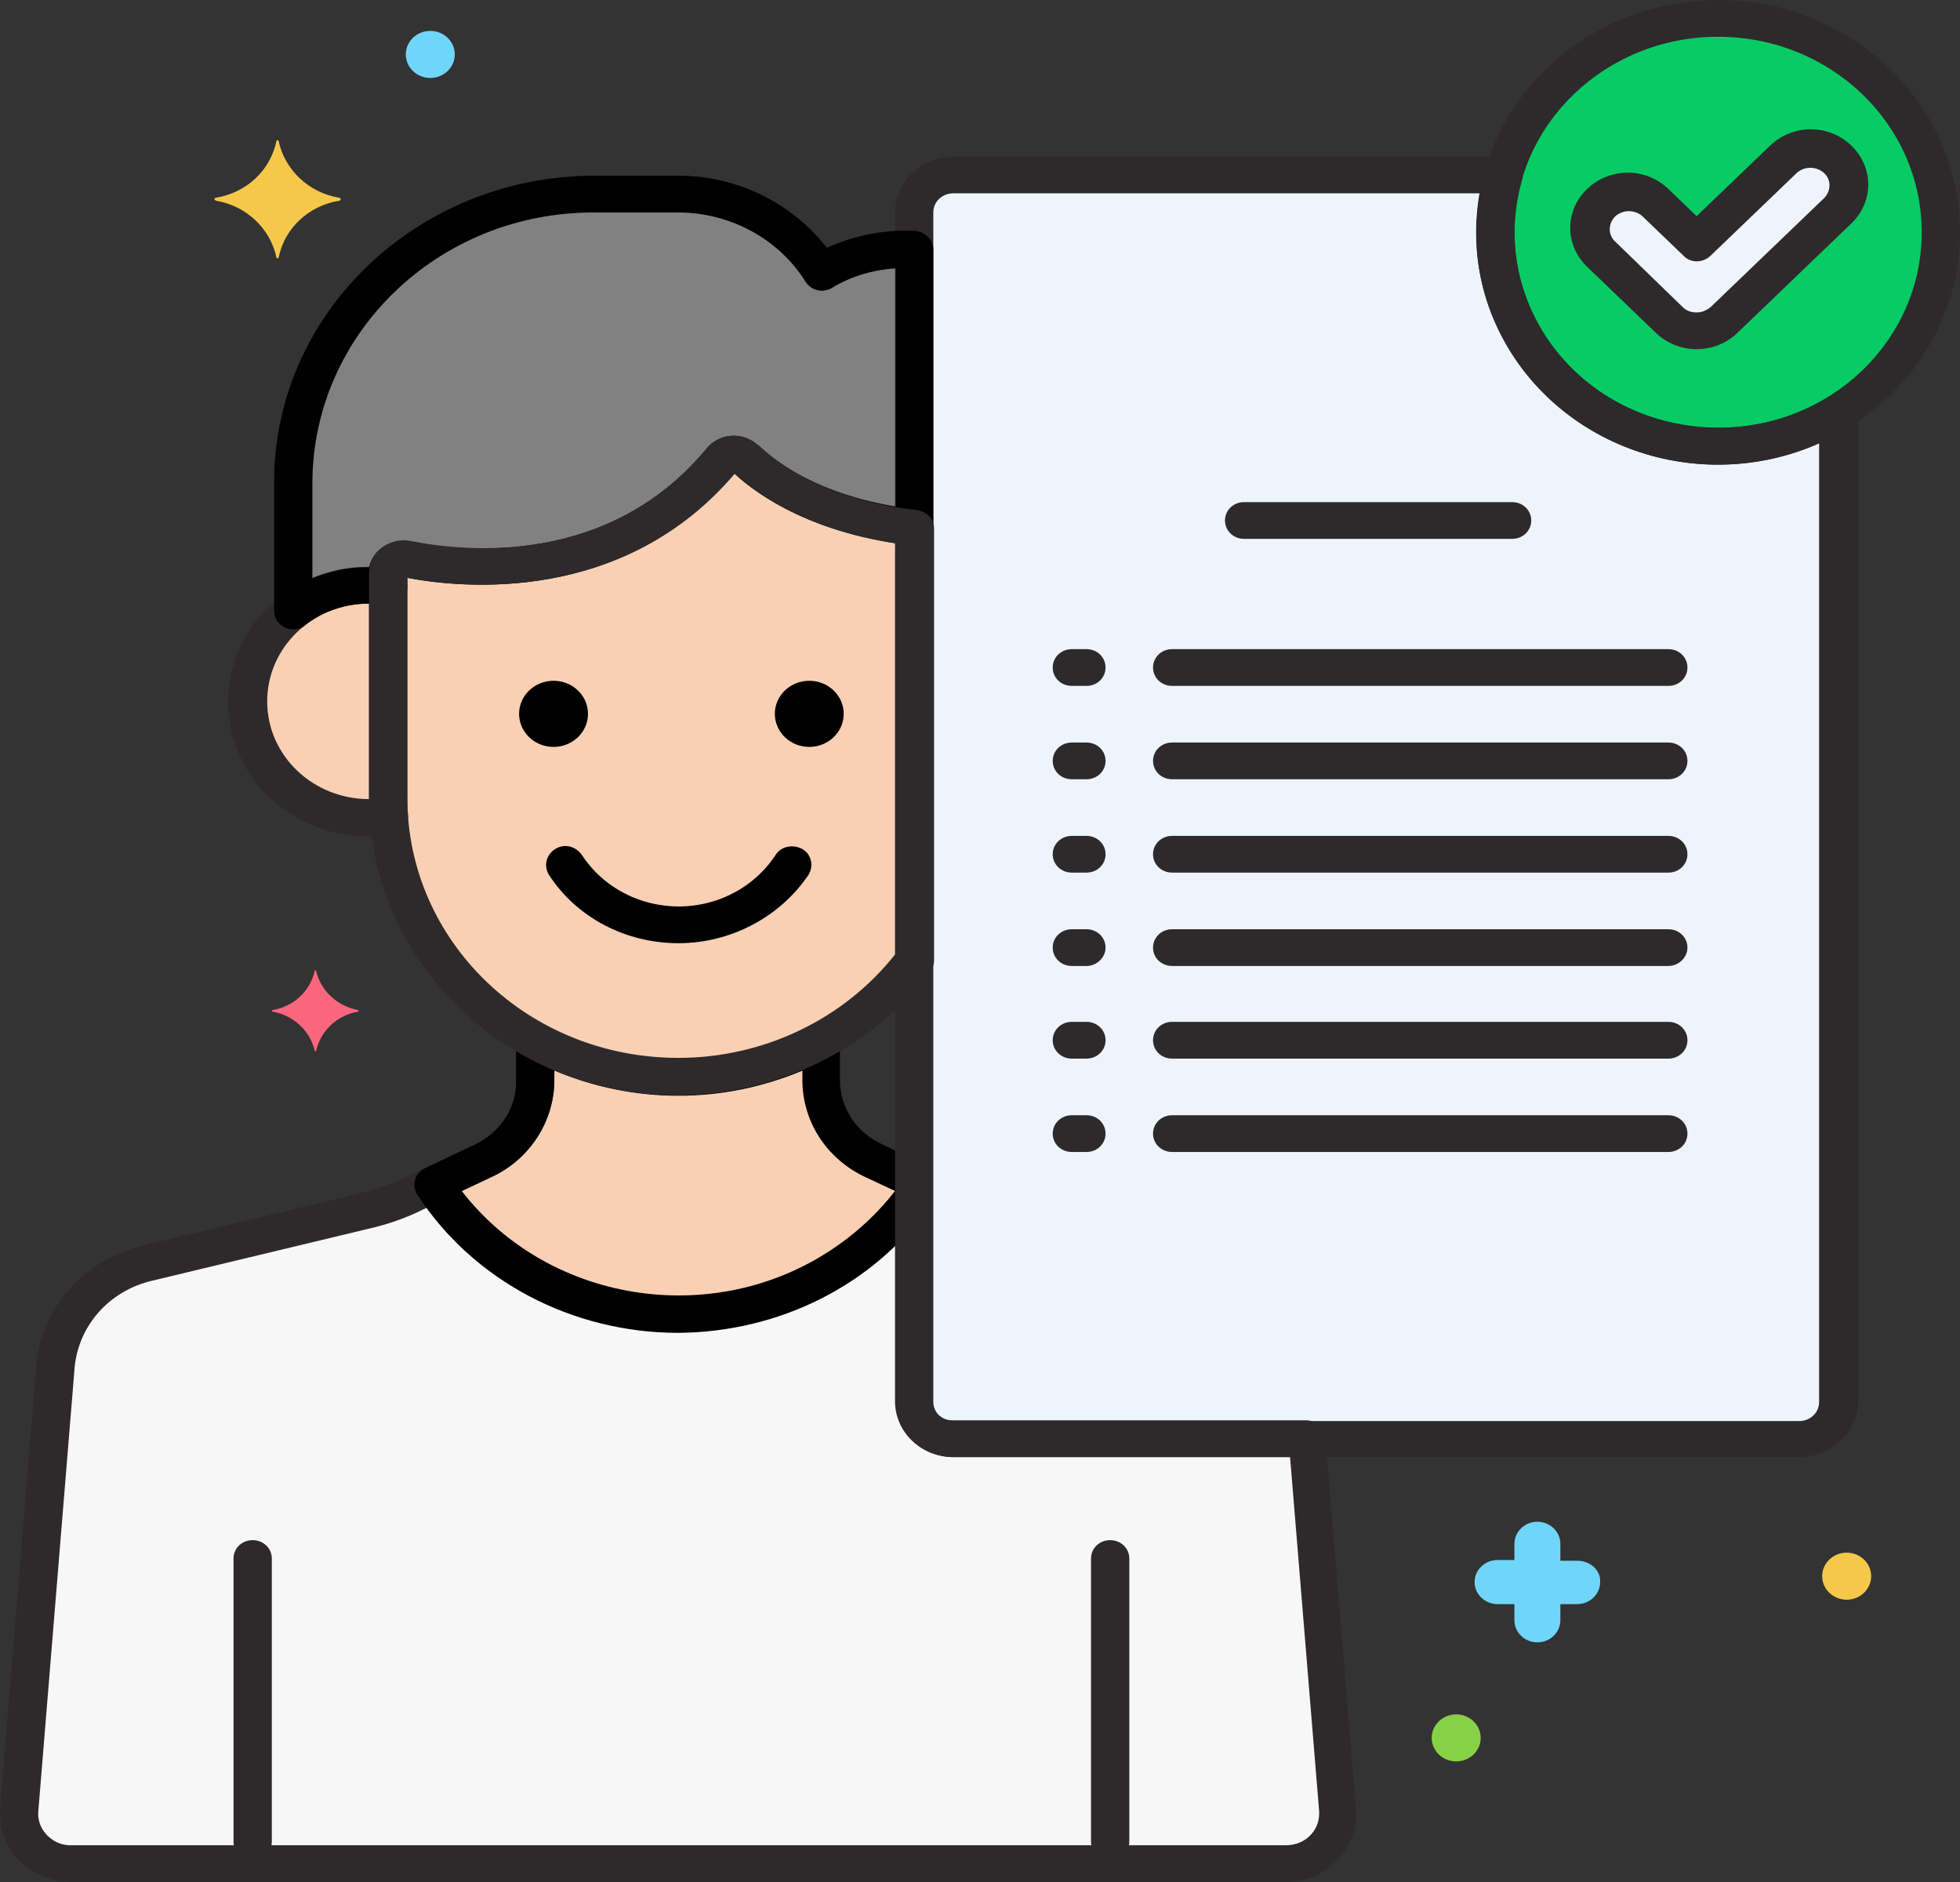 <svg width="50" height="48" viewBox="0 0 50 48" fill="none" xmlns="http://www.w3.org/2000/svg">
<rect x="0" y="0" width="50" height="48" fill="#333333" stroke="none"/>
<path d="M43.828 11.381C40.684 11.381 38.145 8.944 38.145 5.925C38.145 5.437 38.223 4.931 38.359 4.462H24.316C23.77 4.462 23.32 4.894 23.32 5.419V35.756C23.32 36.281 23.77 36.712 24.316 36.712H45.898C46.445 36.712 46.895 36.281 46.895 35.756V10.519C45.977 11.081 44.922 11.381 43.828 11.381Z" fill="#EDF4FC"/>
<path d="M23.32 6.356H23.105C22.344 6.356 21.602 6.563 20.938 6.938C20.176 5.7 18.789 4.95 17.305 4.95H15.137C10.918 4.969 7.5 8.25 7.48 12.3V15.581C8.164 15.056 9.023 14.831 9.883 14.963V14.625C9.883 14.419 10.059 14.25 10.273 14.25H10.352C11.699 14.512 15.684 14.981 18.398 11.719C18.535 11.55 18.789 11.531 18.965 11.662C18.984 11.662 18.984 11.681 19.004 11.681C19.551 12.206 20.898 13.181 23.32 13.463V6.356Z" fill="#818182"/>
<path d="M23.32 13.463C20.879 13.181 19.551 12.206 19.004 11.681C18.848 11.531 18.594 11.531 18.438 11.681C18.418 11.7 18.418 11.7 18.418 11.719C15.703 14.981 11.719 14.531 10.371 14.25C10.156 14.213 9.941 14.344 9.902 14.55V20.344C9.922 24.262 13.223 27.45 17.305 27.45C19.688 27.45 21.934 26.325 23.32 24.469V13.463Z" fill="#F9D0B4"/>
<path d="M40.234 39.806H39.805V39.375C39.805 39.056 39.531 38.812 39.219 38.812C38.887 38.812 38.633 39.075 38.633 39.375V39.788H38.203C37.871 39.788 37.617 40.05 37.617 40.35C37.617 40.669 37.891 40.913 38.203 40.913H38.633V41.325C38.633 41.644 38.906 41.888 39.219 41.888C39.551 41.888 39.805 41.625 39.805 41.325V40.913H40.234C40.566 40.913 40.82 40.65 40.82 40.35C40.84 40.05 40.566 39.806 40.234 39.806Z" fill="#70D6F9"/>
<path d="M10.977 1.988C11.322 1.988 11.602 1.719 11.602 1.388C11.602 1.056 11.322 0.788 10.977 0.788C10.631 0.788 10.352 1.056 10.352 1.388C10.352 1.719 10.631 1.988 10.977 1.988Z" fill="#70D6F9"/>
<path d="M47.109 40.8C47.455 40.8 47.734 40.531 47.734 40.2C47.734 39.869 47.455 39.6 47.109 39.6C46.764 39.6 46.484 39.869 46.484 40.2C46.484 40.531 46.764 40.8 47.109 40.8Z" fill="#F5C84C"/>
<path d="M37.148 44.925C37.494 44.925 37.773 44.656 37.773 44.325C37.773 43.994 37.494 43.725 37.148 43.725C36.803 43.725 36.523 43.994 36.523 44.325C36.523 44.656 36.803 44.925 37.148 44.925Z" fill="#87D147"/>
<path d="M8.652 5.044C7.871 4.913 7.266 4.331 7.109 3.6C7.109 3.581 7.09 3.563 7.07 3.581C7.051 3.581 7.051 3.6 7.051 3.6C6.895 4.35 6.289 4.913 5.508 5.044C5.488 5.044 5.469 5.063 5.469 5.081C5.469 5.1 5.488 5.1 5.508 5.119C6.289 5.25 6.895 5.831 7.051 6.563C7.051 6.581 7.07 6.6 7.09 6.581C7.109 6.581 7.109 6.563 7.109 6.563C7.266 5.813 7.871 5.25 8.652 5.119C8.672 5.119 8.691 5.1 8.691 5.081C8.691 5.063 8.672 5.044 8.652 5.044Z" fill="#F5C84C"/>
<path d="M9.141 25.762C8.613 25.669 8.184 25.275 8.066 24.769C8.066 24.75 8.047 24.75 8.047 24.75C8.027 24.75 8.027 24.75 8.027 24.769C7.91 25.275 7.5 25.669 6.953 25.762C6.934 25.762 6.934 25.781 6.934 25.781C6.934 25.8 6.934 25.8 6.953 25.8C7.48 25.894 7.91 26.288 8.027 26.794C8.027 26.812 8.047 26.812 8.047 26.812C8.066 26.812 8.066 26.812 8.066 26.794C8.184 26.288 8.594 25.894 9.141 25.8C9.16 25.8 9.141 25.781 9.141 25.762C9.141 25.781 9.141 25.781 9.141 25.762Z" fill="#FC657E"/>
<path d="M9.902 20.344V14.963C8.223 14.7 6.621 15.806 6.348 17.419C6.074 19.031 7.227 20.569 8.906 20.831C9.238 20.887 9.59 20.887 9.922 20.831C9.902 20.663 9.902 20.512 9.902 20.344Z" fill="#F9D0B4"/>
<path d="M33.34 36.694H24.317C23.77 36.694 23.321 36.263 23.321 35.737V30.075L22.286 29.587C21.465 29.194 20.957 28.406 20.957 27.525V26.512C19.844 27.131 18.594 27.45 17.305 27.45C16.016 27.45 14.766 27.131 13.653 26.512V27.525C13.653 28.406 13.145 29.194 12.325 29.587L10.586 30.413C10.157 30.619 9.707 30.769 9.239 30.881L3.77 32.194C2.442 32.513 1.485 33.638 1.407 34.95L0.489 46.144C0.43 46.837 0.977 47.456 1.7 47.513H32.813C33.536 47.513 34.141 46.95 34.141 46.237V46.144L33.34 36.694Z" fill="#F7F7F7"/>
<path d="M23.32 30.094L22.285 29.606C21.465 29.212 20.957 28.425 20.957 27.544V26.531C19.844 27.15 18.594 27.469 17.305 27.469C16.016 27.469 14.766 27.15 13.652 26.531V27.544C13.652 28.425 13.145 29.212 12.324 29.606L11.055 30.206C12.402 32.269 14.766 33.525 17.305 33.525C19.688 33.525 21.934 32.4 23.32 30.544V30.094Z" fill="#F9D0B4"/>
<path d="M17.305 24.056C15.957 24.056 14.707 23.4 14.004 22.313C13.868 22.088 13.926 21.806 14.161 21.656C14.395 21.506 14.688 21.581 14.844 21.806C15.704 23.119 17.5 23.513 18.868 22.688C19.239 22.463 19.551 22.163 19.785 21.806C19.922 21.581 20.235 21.525 20.469 21.656C20.703 21.788 20.762 22.088 20.625 22.313C19.903 23.381 18.653 24.056 17.305 24.056Z" fill="black"/>
<path d="M14.121 19.05C14.607 19.05 15 18.672 15 18.206C15 17.74 14.607 17.363 14.121 17.363C13.636 17.363 13.242 17.74 13.242 18.206C13.242 18.672 13.636 19.05 14.121 19.05Z" fill="black"/>
<path d="M20.645 19.05C21.13 19.05 21.523 18.672 21.523 18.206C21.523 17.74 21.13 17.363 20.645 17.363C20.159 17.363 19.766 17.74 19.766 18.206C19.766 18.672 20.159 19.05 20.645 19.05Z" fill="black"/>
<path d="M9.414 21.337C7.441 21.337 5.82 19.819 5.82 17.906C5.82 15.994 7.402 14.456 9.395 14.456C9.59 14.456 9.785 14.475 9.98 14.494C10.215 14.531 10.391 14.719 10.391 14.963V20.344C10.391 20.475 10.391 20.625 10.41 20.794C10.43 21.038 10.254 21.244 10 21.281C9.805 21.319 9.609 21.337 9.414 21.337ZM9.414 15.394C7.969 15.394 6.816 16.519 6.816 17.887C6.816 19.275 7.988 20.381 9.414 20.381V20.325V15.394ZM32.812 48H1.816C0.82 48 0 47.231 0 46.256V46.125L0.918 34.931C0.996 33.413 2.109 32.138 3.652 31.762L9.121 30.45C9.551 30.337 9.961 30.206 10.371 30.019L12.109 29.194C12.754 28.894 13.184 28.256 13.164 27.562V26.55C13.164 26.288 13.379 26.081 13.652 26.081C13.73 26.081 13.828 26.1 13.887 26.137C15.996 27.3 18.594 27.3 20.703 26.137C20.938 26.006 21.23 26.081 21.367 26.306C21.406 26.381 21.426 26.456 21.426 26.531V27.544C21.426 28.238 21.836 28.875 22.48 29.175L23.516 29.663C23.691 29.738 23.789 29.906 23.789 30.075V35.737C23.789 36 24.004 36.225 24.297 36.225H33.32C33.574 36.225 33.789 36.413 33.809 36.656L34.59 46.125C34.668 47.081 33.926 47.925 32.93 48H32.812ZM14.141 27.3V27.544C14.141 28.594 13.516 29.569 12.539 30.019L10.801 30.844C10.352 31.069 9.863 31.238 9.355 31.35L3.887 32.663C2.754 32.925 1.953 33.862 1.895 34.987L0.977 46.2C0.938 46.631 1.289 47.025 1.738 47.062H32.812C33.281 47.062 33.652 46.706 33.652 46.256V46.2L32.91 37.163H24.336C23.516 37.163 22.852 36.525 22.852 35.737V30.375L22.09 30.019C21.094 29.55 20.488 28.594 20.488 27.544V27.3C18.457 28.144 16.152 28.144 14.141 27.3Z" fill="#2E2A2B"/>
<path d="M17.305 33.994C14.59 33.994 12.071 32.663 10.645 30.469C10.508 30.244 10.567 29.962 10.801 29.812C10.821 29.812 10.84 29.794 10.84 29.794L12.11 29.194C12.754 28.894 13.184 28.256 13.164 27.562V26.55C13.164 26.288 13.379 26.081 13.653 26.081C13.731 26.081 13.829 26.1 13.887 26.137C15.996 27.3 18.594 27.3 20.703 26.137C20.938 26.006 21.231 26.081 21.368 26.306C21.407 26.381 21.426 26.456 21.426 26.531V27.544C21.426 28.238 21.836 28.875 22.481 29.175L23.516 29.663C23.692 29.738 23.789 29.906 23.789 30.075V30.506C23.789 30.6 23.75 30.694 23.692 30.788C22.247 32.794 19.864 33.975 17.305 33.994ZM11.778 30.375C14.043 33.3 18.379 33.919 21.426 31.725C21.953 31.35 22.442 30.881 22.832 30.375L22.071 30.019C21.075 29.55 20.469 28.594 20.469 27.544V27.3C19.473 27.726 18.395 27.947 17.305 27.947C16.215 27.947 15.137 27.726 14.141 27.3V27.544C14.141 28.594 13.516 29.569 12.539 30.019L11.778 30.375Z" fill="black"/>
<path d="M43.828 11.381C46.967 11.381 49.512 8.938 49.512 5.925C49.512 2.912 46.967 0.469 43.828 0.469C40.689 0.469 38.145 2.912 38.145 5.925C38.145 8.938 40.689 11.381 43.828 11.381Z" fill="#07CC66"/>
<path d="M42.579 8.156L40.84 6.488C40.45 6.131 40.45 5.531 40.821 5.156C41.192 4.781 41.817 4.781 42.208 5.138L42.227 5.156L43.282 6.169L45.489 4.05C45.86 3.675 46.485 3.675 46.876 4.031C47.266 4.388 47.266 4.988 46.895 5.363L46.876 5.381L43.985 8.156C43.575 8.531 42.969 8.531 42.579 8.156Z" fill="#EDF4FC"/>
<path d="M43.828 11.85C40.43 11.85 37.656 9.206 37.656 5.925C37.656 2.644 40.43 0 43.828 0C47.227 0 50 2.644 50 5.925C50 9.188 47.227 11.85 43.828 11.85ZM43.828 0.938C40.957 0.938 38.633 3.169 38.633 5.925C38.633 8.681 40.957 10.912 43.828 10.912C46.699 10.912 49.023 8.681 49.023 5.925C49.023 3.169 46.699 0.938 43.828 0.938Z" fill="#2E2A2B"/>
<path d="M43.282 8.906C42.891 8.906 42.52 8.756 42.247 8.494L40.509 6.825C39.923 6.281 39.903 5.4 40.469 4.837C41.036 4.275 41.954 4.256 42.54 4.8L42.579 4.837L43.282 5.512L45.138 3.731C45.704 3.169 46.622 3.15 47.208 3.694C47.794 4.237 47.813 5.119 47.247 5.681L47.208 5.719L44.317 8.494C44.044 8.756 43.673 8.906 43.282 8.906ZM42.931 7.837C43.028 7.931 43.145 7.969 43.282 7.969C43.419 7.969 43.536 7.912 43.634 7.837L46.524 5.062C46.719 4.875 46.719 4.575 46.524 4.406C46.329 4.237 46.036 4.237 45.841 4.406L43.634 6.525C43.438 6.712 43.126 6.712 42.95 6.525L41.895 5.512C41.7 5.344 41.407 5.344 41.212 5.512C41.016 5.7 41.016 6 41.212 6.169L42.931 7.837Z" fill="#2E2A2B"/>
<path d="M45.898 37.163H24.316C23.496 37.163 22.832 36.525 22.832 35.737V5.419C22.832 4.631 23.496 3.994 24.316 3.994H38.359C38.633 3.994 38.848 4.2 38.848 4.462C38.848 4.5 38.848 4.556 38.828 4.594C38.066 7.237 39.668 9.994 42.441 10.725C43.867 11.1 45.391 10.894 46.641 10.125C46.875 9.994 47.168 10.05 47.324 10.275C47.383 10.35 47.402 10.444 47.402 10.519V35.756C47.383 36.525 46.719 37.163 45.898 37.163ZM24.316 4.931C24.043 4.931 23.809 5.137 23.809 5.419V35.756C23.809 36.019 24.023 36.244 24.316 36.244H45.898C46.172 36.244 46.406 36.038 46.406 35.756V11.306C43.32 12.675 39.648 11.381 38.223 8.4C37.695 7.312 37.539 6.112 37.754 4.931H24.316Z" fill="#2E2A2B"/>
<path d="M7.48 16.05C7.207 16.05 6.992 15.844 6.992 15.581V12.3C6.992 7.988 10.645 4.5 15.137 4.481H17.305C18.809 4.481 20.195 5.175 21.094 6.319C21.797 6 22.578 5.85 23.34 5.888C23.594 5.906 23.809 6.113 23.809 6.356V13.444C23.809 13.706 23.594 13.912 23.32 13.912H23.262C20.801 13.631 19.375 12.675 18.73 12.075C15.898 15.431 11.758 15 10.391 14.738V14.963C10.391 15.225 10.176 15.431 9.902 15.431H9.824C9.688 15.412 9.551 15.394 9.414 15.394C8.828 15.394 8.242 15.581 7.793 15.938C7.715 16.012 7.598 16.05 7.48 16.05ZM15.137 5.419C11.191 5.419 7.988 8.494 7.969 12.3V14.756C8.418 14.569 8.906 14.456 9.414 14.475C9.512 14.006 9.98 13.725 10.449 13.819C11.914 14.081 15.547 14.438 18.027 11.438C18.34 11.062 18.887 11.006 19.277 11.306C19.297 11.325 19.316 11.344 19.355 11.363C19.844 11.831 20.918 12.6 22.852 12.919V6.844C22.266 6.881 21.699 7.05 21.211 7.35C20.977 7.481 20.684 7.406 20.547 7.181C19.863 6.094 18.652 5.438 17.344 5.419H15.137Z" fill="black"/>
<path d="M17.305 27.938C12.949 27.938 9.414 24.544 9.414 20.363V14.625C9.414 14.363 9.531 14.119 9.746 13.969C9.961 13.8 10.234 13.744 10.488 13.8C11.914 14.081 15.547 14.438 18.027 11.438C18.34 11.062 18.887 11.006 19.277 11.306C19.297 11.325 19.316 11.344 19.355 11.363C19.883 11.869 21.113 12.75 23.398 13.012C23.652 13.05 23.828 13.238 23.828 13.481V24.506C23.828 24.6 23.789 24.694 23.73 24.788C22.246 26.738 19.844 27.919 17.305 27.938ZM10.391 14.738V20.344C10.391 24.019 13.477 26.981 17.305 26.981C19.492 26.981 21.543 25.988 22.852 24.319V13.856C20.645 13.519 19.355 12.637 18.75 12.075C15.898 15.431 11.758 15 10.391 14.738ZM38.574 13.744H31.738C31.465 13.744 31.25 13.537 31.25 13.275C31.25 13.012 31.465 12.806 31.738 12.806H38.574C38.848 12.806 39.062 13.012 39.062 13.275C39.062 13.537 38.848 13.744 38.574 13.744ZM42.559 17.494H29.902C29.629 17.494 29.414 17.288 29.414 17.025C29.414 16.762 29.629 16.556 29.902 16.556H42.559C42.832 16.556 43.047 16.762 43.047 17.025C43.047 17.288 42.832 17.494 42.559 17.494ZM42.559 19.875H29.902C29.629 19.875 29.414 19.669 29.414 19.406C29.414 19.144 29.629 18.938 29.902 18.938H42.559C42.832 18.938 43.047 19.144 43.047 19.406C43.047 19.669 42.832 19.875 42.559 19.875ZM42.559 22.256H29.902C29.629 22.256 29.414 22.05 29.414 21.788C29.414 21.525 29.629 21.319 29.902 21.319H42.559C42.832 21.319 43.047 21.525 43.047 21.788C43.047 22.05 42.832 22.256 42.559 22.256ZM42.559 24.637H29.902C29.629 24.637 29.414 24.431 29.414 24.169C29.414 23.906 29.629 23.7 29.902 23.7H42.559C42.832 23.7 43.047 23.906 43.047 24.169C43.047 24.413 42.832 24.637 42.559 24.637ZM42.559 27H29.902C29.629 27 29.414 26.794 29.414 26.531C29.414 26.269 29.629 26.062 29.902 26.062H42.559C42.832 26.062 43.047 26.269 43.047 26.531C43.047 26.794 42.832 27 42.559 27ZM42.559 29.381H29.902C29.629 29.381 29.414 29.175 29.414 28.913C29.414 28.65 29.629 28.444 29.902 28.444H42.559C42.832 28.444 43.047 28.65 43.047 28.913C43.047 29.175 42.832 29.381 42.559 29.381ZM27.715 17.494H27.344C27.07 17.494 26.855 17.288 26.855 17.025C26.855 16.762 27.07 16.556 27.344 16.556H27.715C27.988 16.556 28.203 16.762 28.203 17.025C28.203 17.288 27.988 17.494 27.715 17.494ZM27.715 19.875H27.344C27.07 19.875 26.855 19.669 26.855 19.406C26.855 19.144 27.07 18.938 27.344 18.938H27.715C27.988 18.938 28.203 19.144 28.203 19.406C28.203 19.669 27.988 19.875 27.715 19.875ZM27.715 22.256H27.344C27.07 22.256 26.855 22.05 26.855 21.788C26.855 21.525 27.07 21.319 27.344 21.319H27.715C27.988 21.319 28.203 21.525 28.203 21.788C28.203 22.05 27.988 22.256 27.715 22.256ZM27.715 24.637H27.344C27.07 24.637 26.855 24.431 26.855 24.169C26.855 23.906 27.07 23.7 27.344 23.7H27.715C27.988 23.7 28.203 23.906 28.203 24.169C28.203 24.413 27.988 24.637 27.715 24.637ZM27.715 27H27.344C27.07 27 26.855 26.794 26.855 26.531C26.855 26.269 27.07 26.062 27.344 26.062H27.715C27.988 26.062 28.203 26.269 28.203 26.531C28.203 26.794 27.988 27 27.715 27ZM27.715 29.381H27.344C27.07 29.381 26.855 29.175 26.855 28.913C26.855 28.65 27.07 28.444 27.344 28.444H27.715C27.988 28.444 28.203 28.65 28.203 28.913C28.203 29.175 27.988 29.381 27.715 29.381ZM6.445 47.438C6.172 47.438 5.957 47.231 5.957 46.969V39.75C5.957 39.487 6.172 39.281 6.445 39.281C6.719 39.281 6.934 39.487 6.934 39.75V46.969C6.934 47.231 6.719 47.438 6.445 47.438ZM28.32 47.438C28.047 47.438 27.832 47.231 27.832 46.969V39.75C27.832 39.487 28.047 39.281 28.32 39.281C28.594 39.281 28.809 39.487 28.809 39.75V46.969C28.809 47.231 28.594 47.438 28.32 47.438Z" fill="#2E2A2B"/>
</svg>

